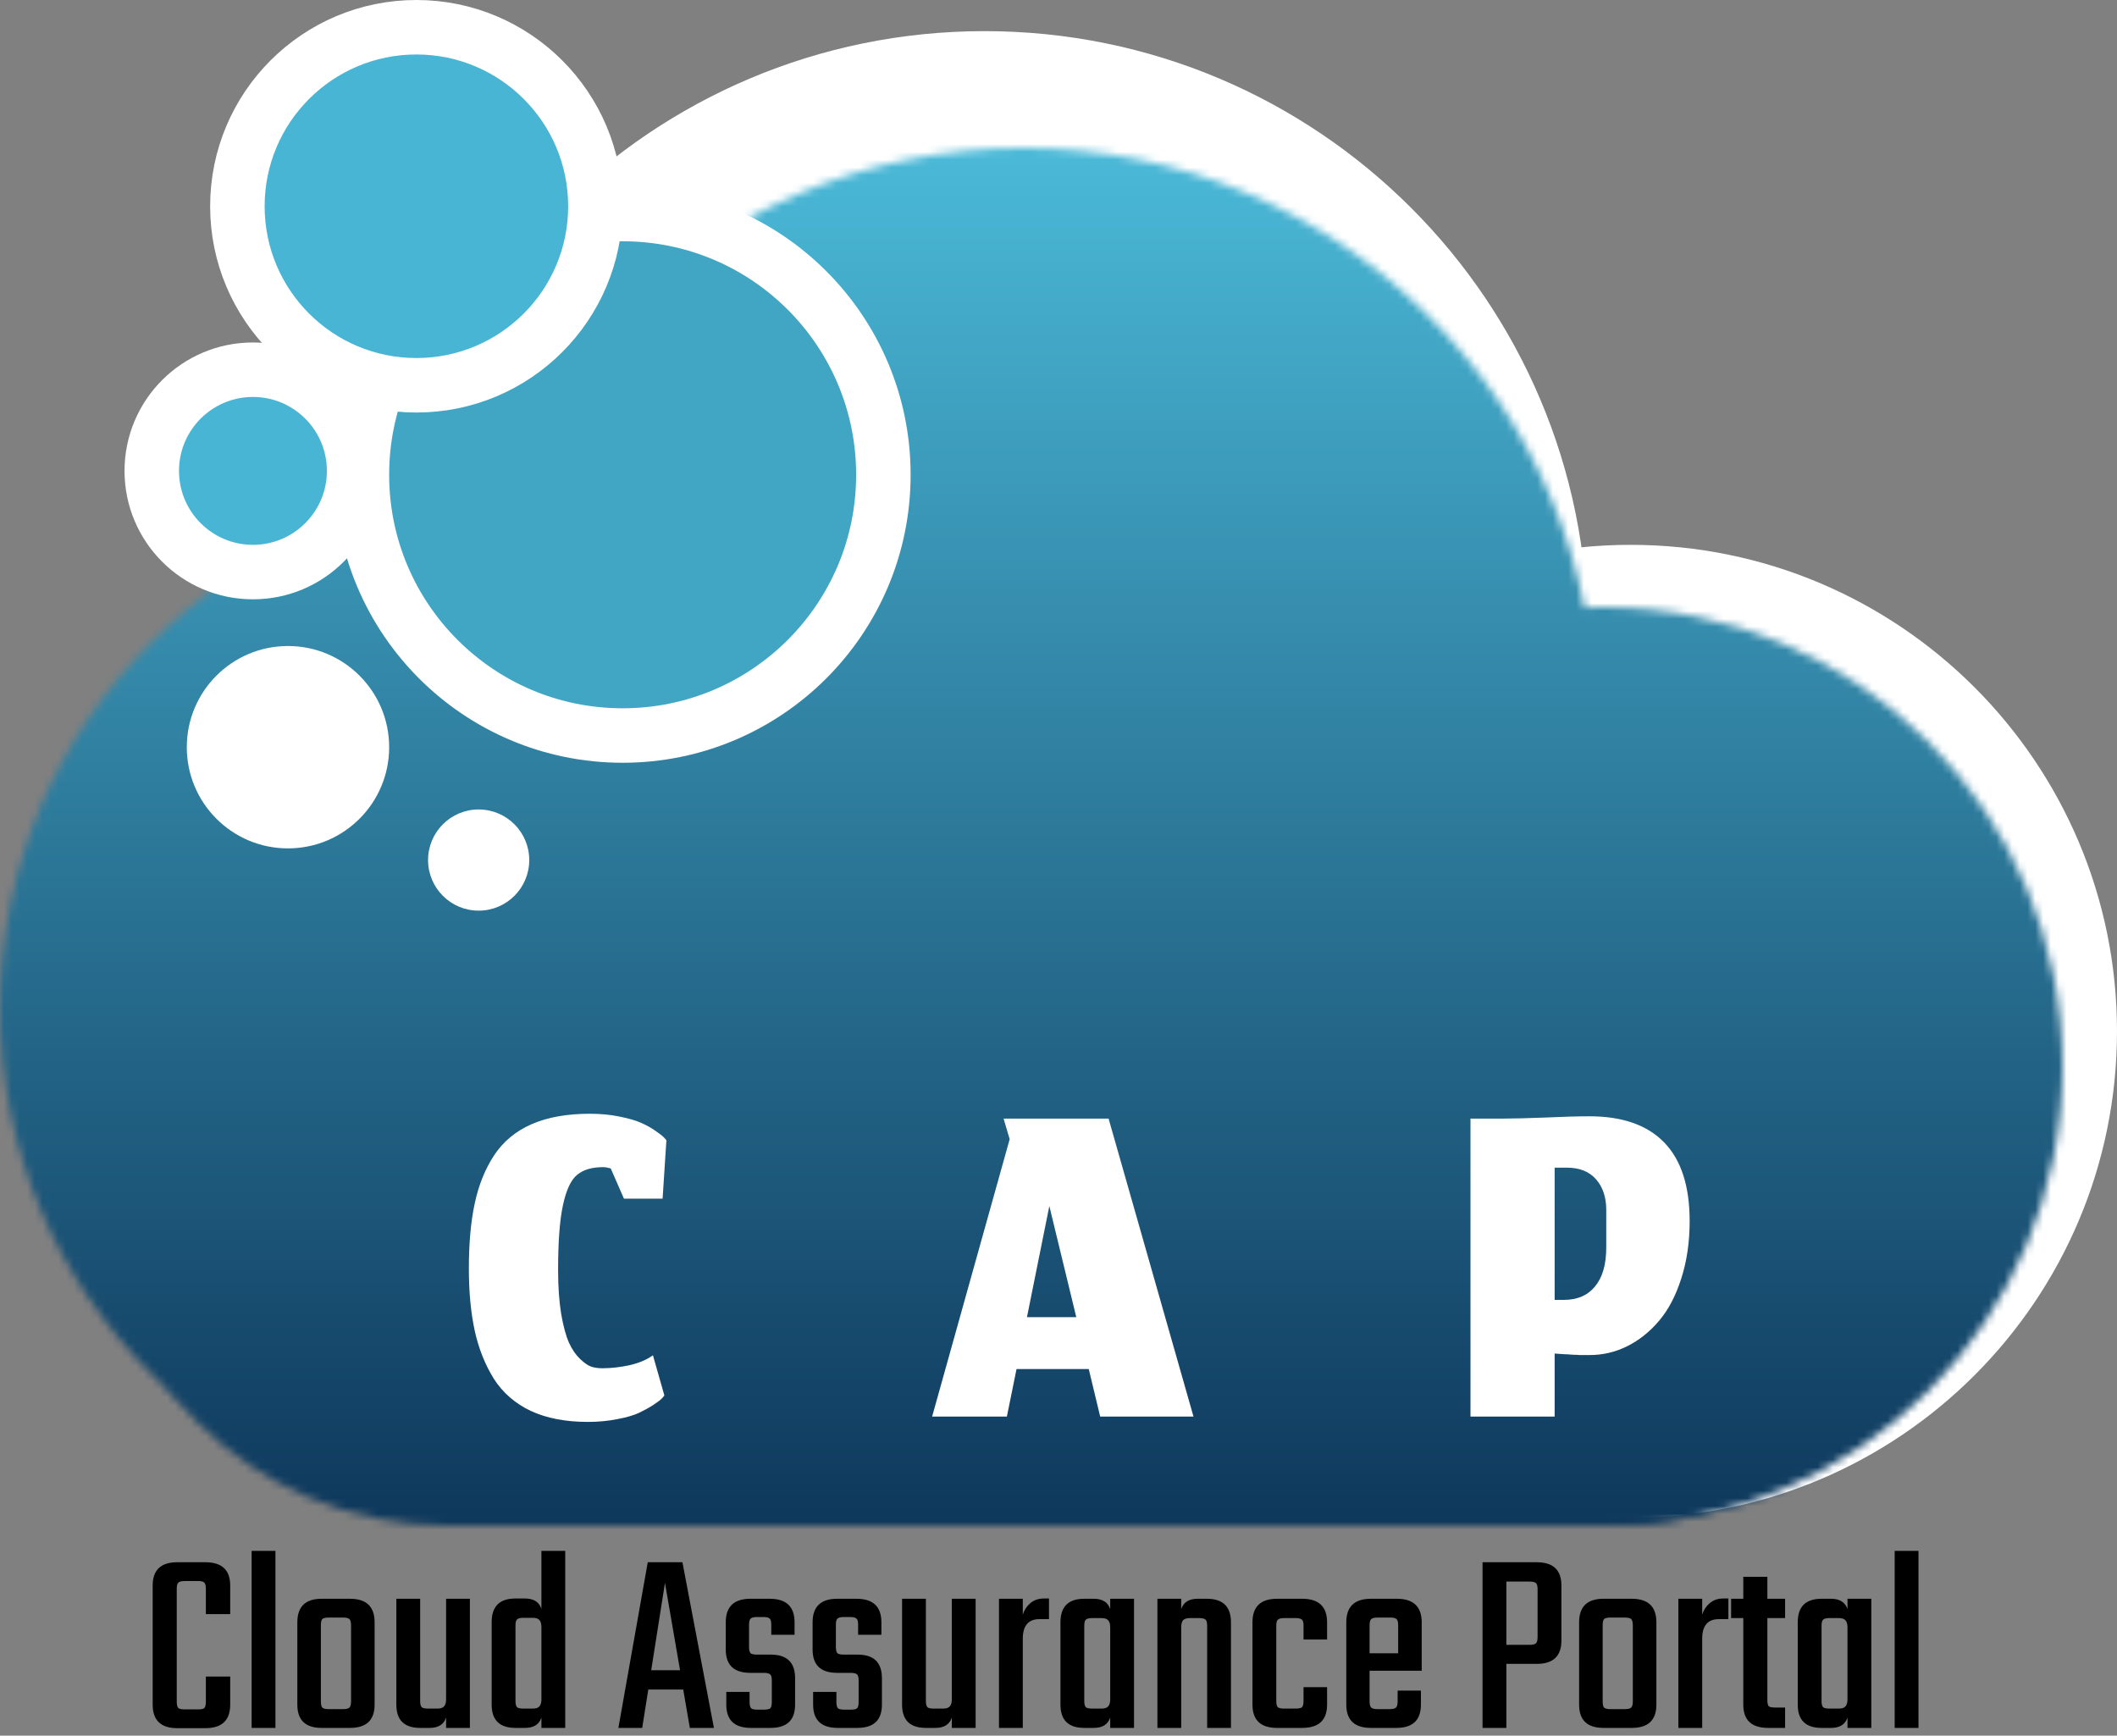 <svg width="272" height="223" viewBox="0 0 272 223" fill="none" xmlns="http://www.w3.org/2000/svg">
<rect x="0" y="0" width="272" height="223" fill="#808080" stroke="none"/>
<path d="M204 81.5C204 124.302 169.302 159 126.5 159C83.698 159 49 124.302 49 81.5C49 38.698 83.698 4 126.5 4C169.302 4 204 38.698 204 81.5Z" fill="white"/>
<path d="M272 132.5C272 167.018 244.018 195 209.5 195C174.982 195 147 167.018 147 132.5C147 97.982 174.982 70 209.5 70C244.018 70 272 97.982 272 132.5Z" fill="white"/>
<path d="M29.578 207.38H26.45V204.116C26.45 203.708 26.382 203.447 26.246 203.334C26.132 203.198 25.872 203.13 25.464 203.13H23.73C23.322 203.13 23.05 203.198 22.914 203.334C22.778 203.447 22.71 203.708 22.71 204.116V218.634C22.71 219.042 22.778 219.314 22.914 219.45C23.05 219.563 23.322 219.62 23.73 219.62H25.464C25.872 219.62 26.132 219.563 26.246 219.45C26.382 219.314 26.45 219.042 26.45 218.634V215.404H29.578V219.008C29.578 221.025 28.512 222.034 26.382 222.034H22.778C20.67 222.034 19.616 221.025 19.616 219.008V203.708C19.616 201.713 20.67 200.716 22.778 200.716H26.382C28.512 200.716 29.578 201.713 29.578 203.708V207.38ZM35.39 222H32.33V199.254H35.39V222ZM41.331 205.408H44.969C47.077 205.408 48.131 206.417 48.131 208.434V219.008C48.131 221.003 47.077 222 44.969 222H41.331C39.246 222 38.203 221.003 38.203 219.008V208.434C38.203 206.417 39.246 205.408 41.331 205.408ZM45.105 218.566V208.842C45.105 208.434 45.037 208.162 44.901 208.026C44.765 207.89 44.493 207.822 44.085 207.822H42.215C41.807 207.822 41.535 207.89 41.399 208.026C41.286 208.162 41.229 208.434 41.229 208.842V218.566C41.229 218.974 41.286 219.246 41.399 219.382C41.535 219.518 41.807 219.586 42.215 219.586H44.085C44.493 219.586 44.765 219.518 44.901 219.382C45.037 219.246 45.105 218.974 45.105 218.566ZM57.315 205.408H60.375V222H57.315V220.674C57.02 221.558 56.318 222 55.207 222H53.983C51.943 222 50.923 221.003 50.923 219.008V205.408H53.983V218.532C53.983 218.94 54.051 219.212 54.187 219.348C54.323 219.461 54.595 219.518 55.003 219.518H56.193C56.601 219.518 56.884 219.427 57.043 219.246C57.224 219.065 57.315 218.759 57.315 218.328V205.408ZM69.563 199.254H72.623V222H69.563V220.674C69.268 221.558 68.566 222 67.455 222H66.231C64.191 222 63.171 221.003 63.171 219.008V208.4C63.171 206.383 64.191 205.374 66.231 205.374H67.455C68.566 205.374 69.268 205.816 69.563 206.7V199.254ZM67.251 219.518H68.441C68.849 219.518 69.132 219.427 69.291 219.246C69.472 219.065 69.563 218.759 69.563 218.328V209.046C69.563 208.615 69.472 208.309 69.291 208.128C69.132 207.947 68.849 207.856 68.441 207.856H67.251C66.843 207.856 66.571 207.924 66.435 208.06C66.299 208.196 66.231 208.457 66.231 208.842V218.532C66.231 218.94 66.299 219.212 66.435 219.348C66.571 219.461 66.843 219.518 67.251 219.518ZM88.633 222L87.783 217.07H83.295L82.513 222H79.453L83.227 200.716H87.681L91.727 222H88.633ZM83.669 214.588H87.375L85.437 203.368L83.669 214.588ZM99.165 218.668V215.914C99.165 215.506 99.097 215.245 98.961 215.132C98.825 214.996 98.553 214.928 98.145 214.928H96.411C94.303 214.928 93.249 213.931 93.249 211.936V208.434C93.249 206.417 94.303 205.408 96.411 205.408H98.893C101.024 205.408 102.089 206.417 102.089 208.434V210.032H99.097V208.74C99.097 208.332 99.029 208.071 98.893 207.958C98.757 207.822 98.485 207.754 98.077 207.754H97.261C96.853 207.754 96.581 207.822 96.445 207.958C96.309 208.071 96.241 208.332 96.241 208.74V211.596C96.241 212.004 96.309 212.276 96.445 212.412C96.581 212.525 96.853 212.582 97.261 212.582H99.029C101.114 212.582 102.157 213.591 102.157 215.608V219.008C102.157 221.003 101.103 222 98.995 222H96.479C94.371 222 93.317 221.003 93.317 219.008V217.376H96.309V218.668C96.309 219.076 96.377 219.348 96.513 219.484C96.649 219.597 96.921 219.654 97.329 219.654H98.145C98.553 219.654 98.825 219.597 98.961 219.484C99.097 219.348 99.165 219.076 99.165 218.668ZM110.321 218.668V215.914C110.321 215.506 110.253 215.245 110.117 215.132C109.981 214.996 109.709 214.928 109.301 214.928H107.567C105.459 214.928 104.405 213.931 104.405 211.936V208.434C104.405 206.417 105.459 205.408 107.567 205.408H110.049C112.18 205.408 113.245 206.417 113.245 208.434V210.032H110.253V208.74C110.253 208.332 110.185 208.071 110.049 207.958C109.913 207.822 109.641 207.754 109.233 207.754H108.417C108.009 207.754 107.737 207.822 107.601 207.958C107.465 208.071 107.397 208.332 107.397 208.74V211.596C107.397 212.004 107.465 212.276 107.601 212.412C107.737 212.525 108.009 212.582 108.417 212.582H110.185C112.271 212.582 113.313 213.591 113.313 215.608V219.008C113.313 221.003 112.259 222 110.151 222H107.635C105.527 222 104.473 221.003 104.473 219.008V217.376H107.465V218.668C107.465 219.076 107.533 219.348 107.669 219.484C107.805 219.597 108.077 219.654 108.485 219.654H109.301C109.709 219.654 109.981 219.597 110.117 219.484C110.253 219.348 110.321 219.076 110.321 218.668ZM122.293 205.408H125.353V222H122.293V220.674C121.999 221.558 121.296 222 120.185 222H118.961C116.921 222 115.901 221.003 115.901 219.008V205.408H118.961V218.532C118.961 218.94 119.029 219.212 119.165 219.348C119.301 219.461 119.573 219.518 119.981 219.518H121.171C121.579 219.518 121.863 219.427 122.021 219.246C122.203 219.065 122.293 218.759 122.293 218.328V205.408ZM134.099 205.374H134.779V208.026H133.555C132.127 208.026 131.413 208.865 131.413 210.542V222H128.353V205.408H131.413V207.448C131.595 206.859 131.912 206.371 132.365 205.986C132.841 205.578 133.419 205.374 134.099 205.374ZM142.643 205.408H145.703V222H142.643V220.674C142.348 221.558 141.646 222 140.535 222H139.311C137.271 222 136.251 221.003 136.251 219.008V208.434C136.251 206.417 137.271 205.408 139.311 205.408H140.535C141.646 205.408 142.348 205.85 142.643 206.734V205.408ZM140.331 219.518H141.521C141.929 219.518 142.212 219.427 142.371 219.246C142.552 219.065 142.643 218.759 142.643 218.328V209.08C142.643 208.649 142.552 208.343 142.371 208.162C142.212 207.981 141.929 207.89 141.521 207.89H140.331C139.923 207.89 139.651 207.958 139.515 208.094C139.379 208.207 139.311 208.468 139.311 208.876V218.532C139.311 218.94 139.379 219.212 139.515 219.348C139.651 219.461 139.923 219.518 140.331 219.518ZM153.875 205.408H155.065C157.128 205.408 158.159 206.417 158.159 208.434V222H155.099V208.876C155.099 208.468 155.031 208.207 154.895 208.094C154.759 207.958 154.487 207.89 154.079 207.89H152.889C152.481 207.89 152.186 207.981 152.005 208.162C151.846 208.343 151.767 208.649 151.767 209.08V222H148.707V205.408H151.767V206.734C152.062 205.85 152.764 205.408 153.875 205.408ZM170.509 210.644H167.483V208.876C167.483 208.468 167.415 208.207 167.279 208.094C167.143 207.958 166.871 207.89 166.463 207.89H165.001C164.593 207.89 164.321 207.958 164.185 208.094C164.049 208.207 163.981 208.468 163.981 208.876V218.532C163.981 218.94 164.049 219.212 164.185 219.348C164.321 219.461 164.593 219.518 165.001 219.518H166.463C166.871 219.518 167.143 219.461 167.279 219.348C167.415 219.212 167.483 218.94 167.483 218.532V216.764H170.509V219.008C170.509 221.003 169.444 222 167.313 222H164.083C161.975 222 160.921 221.003 160.921 219.008V208.434C160.921 206.417 161.975 205.408 164.083 205.408H167.313C169.444 205.408 170.509 206.417 170.509 208.434V210.644ZM176.139 205.408H179.471C181.601 205.408 182.667 206.417 182.667 208.434V214.656H175.969V218.6C175.969 218.985 176.037 219.246 176.173 219.382C176.309 219.518 176.581 219.586 176.989 219.586H178.553C178.961 219.586 179.233 219.518 179.369 219.382C179.505 219.246 179.573 218.974 179.573 218.566V217.206H182.565V219.008C182.565 221.003 181.511 222 179.403 222H176.139C174.031 222 172.977 221.003 172.977 219.008V208.434C172.977 206.417 174.031 205.408 176.139 205.408ZM175.969 212.412H179.641V208.808C179.641 208.423 179.573 208.162 179.437 208.026C179.323 207.89 179.063 207.822 178.655 207.822H176.989C176.581 207.822 176.309 207.89 176.173 208.026C176.037 208.162 175.969 208.423 175.969 208.808V212.412ZM190.483 200.716H197.453C199.561 200.716 200.615 201.713 200.615 203.708V210.78C200.615 212.775 199.561 213.772 197.453 213.772H193.543V222H190.483V200.716ZM197.555 210.304V204.184C197.555 203.776 197.487 203.515 197.351 203.402C197.215 203.266 196.943 203.198 196.535 203.198H193.543V211.324H196.535C196.943 211.324 197.215 211.256 197.351 211.12C197.487 210.984 197.555 210.712 197.555 210.304ZM206.018 205.408H209.656C211.764 205.408 212.818 206.417 212.818 208.434V219.008C212.818 221.003 211.764 222 209.656 222H206.018C203.933 222 202.89 221.003 202.89 219.008V208.434C202.89 206.417 203.933 205.408 206.018 205.408ZM209.792 218.566V208.842C209.792 208.434 209.724 208.162 209.588 208.026C209.452 207.89 209.18 207.822 208.772 207.822H206.902C206.494 207.822 206.222 207.89 206.086 208.026C205.973 208.162 205.916 208.434 205.916 208.842V218.566C205.916 218.974 205.973 219.246 206.086 219.382C206.222 219.518 206.494 219.586 206.902 219.586H208.772C209.18 219.586 209.452 219.518 209.588 219.382C209.724 219.246 209.792 218.974 209.792 218.566ZM221.39 205.374H222.07V208.026H220.846C219.418 208.026 218.704 208.865 218.704 210.542V222H215.644V205.408H218.704V207.448C218.886 206.859 219.203 206.371 219.656 205.986C220.132 205.578 220.71 205.374 221.39 205.374ZM229.356 207.89H227.078V218.396C227.078 218.804 227.135 219.076 227.248 219.212C227.384 219.325 227.656 219.382 228.064 219.382H229.356V222H227.18C225.049 222 223.984 221.003 223.984 219.008V207.89H222.42V205.408H223.984V202.586H227.078V205.408H229.356V207.89ZM237.372 205.408H240.432V222H237.372V220.674C237.077 221.558 236.374 222 235.264 222H234.04C232 222 230.98 221.003 230.98 219.008V208.434C230.98 206.417 232 205.408 234.04 205.408H235.264C236.374 205.408 237.077 205.85 237.372 206.734V205.408ZM235.06 219.518H236.25C236.658 219.518 236.941 219.427 237.1 219.246C237.281 219.065 237.372 218.759 237.372 218.328V209.08C237.372 208.649 237.281 208.343 237.1 208.162C236.941 207.981 236.658 207.89 236.25 207.89H235.06C234.652 207.89 234.38 207.958 234.244 208.094C234.108 208.207 234.04 208.468 234.04 208.876V218.532C234.04 218.94 234.108 219.212 234.244 219.348C234.38 219.461 234.652 219.518 235.06 219.518ZM246.495 222H243.435V199.254H246.495V222Z" fill="black"/>
<mask id="mask0_186_170" style="mask-type:alpha" maskUnits="userSpaceOnUse" x="0" y="19" width="265" height="177">
<path d="M12 150.5C12 125.371 32.371 105 57.5 105H206.5C231.629 105 252 125.371 252 150.5C252 175.629 231.629 196 206.5 196H57.5C32.371 196 12 175.629 12 150.5Z" fill="#2DBBED"/>
<path d="M133 129.5C133 166.227 103.227 196 66.5 196C29.773 196 0 166.227 0 129.5C0 92.773 29.773 63 66.5 63C103.227 63 133 92.773 133 129.5Z" fill="#2DBBED"/>
<path d="M205 92.5C205 133.093 172.093 166 131.5 166C90.907 166 58 133.093 58 92.5C58 51.907 90.907 19 131.5 19C172.093 19 205 51.907 205 92.5Z" fill="#2DBBED"/>
<path d="M265 137C265 169.585 238.585 196 206 196C173.415 196 147 169.585 147 137C147 104.415 173.415 78 206 78C238.585 78 265 104.415 265 137Z" fill="#2DBBED"/>
</mask>
<g mask="url(#mask0_186_170)">
<rect x="-43" y="-37" width="366" height="238" fill="url(#paint0_linear_186_170)"/>
</g>
<path d="M85.362 179.289L83.892 174.127C83.108 174.694 82.106 175.118 80.887 175.401C79.667 175.663 78.502 175.793 77.391 175.793C76.89 175.793 76.422 175.728 75.987 175.597C75.551 175.445 75.061 175.107 74.517 174.585C73.972 174.062 73.504 173.376 73.112 172.527C72.72 171.656 72.382 170.414 72.099 168.803C71.838 167.191 71.707 165.307 71.707 163.151C71.707 159.536 71.914 156.77 72.328 154.854C72.742 152.916 73.341 151.62 74.125 150.967C74.909 150.292 76.03 149.954 77.489 149.954C77.751 149.954 78.077 150.008 78.469 150.117L80.168 154.005H85.133L85.623 146.491C85.558 146.404 85.449 146.284 85.297 146.132C85.166 145.98 84.818 145.707 84.251 145.315C83.707 144.923 83.086 144.575 82.389 144.27C81.714 143.965 80.778 143.693 79.58 143.453C78.404 143.214 77.141 143.094 75.791 143.094C72.851 143.094 70.357 143.54 68.31 144.433C66.263 145.326 64.651 146.666 63.475 148.451C62.321 150.215 61.494 152.273 60.993 154.625C60.492 156.956 60.241 159.732 60.241 162.955C60.241 165.982 60.492 168.65 60.993 170.959C61.494 173.245 62.31 175.303 63.443 177.133C64.597 178.94 66.187 180.323 68.212 181.281C70.237 182.218 72.676 182.686 75.529 182.686C76.88 182.686 78.143 182.566 79.319 182.327C80.495 182.109 81.431 181.837 82.128 181.51C82.847 181.162 83.456 180.824 83.957 180.497C84.48 180.149 84.85 179.866 85.068 179.648L85.362 179.289ZM141.356 182H153.345L142.434 143.715H128.943L129.727 146.361L119.763 182H129.367L130.609 175.891H139.886L141.356 182ZM134.823 154.952L138.285 169.227H131.948L134.823 154.952ZM199.746 182V173.899C199.768 173.899 199.898 173.91 200.138 173.931C200.377 173.953 200.541 173.964 200.628 173.964C200.715 173.964 200.878 173.975 201.118 173.997C201.379 173.997 201.575 174.008 201.706 174.029C201.858 174.029 202.054 174.04 202.294 174.062C202.555 174.062 202.773 174.073 202.947 174.095C203.143 174.095 203.35 174.095 203.568 174.095C203.807 174.095 204.036 174.095 204.254 174.095C205.953 174.095 207.564 173.714 209.089 172.951C210.613 172.189 211.974 171.1 213.172 169.685C214.37 168.269 215.317 166.462 216.014 164.262C216.733 162.041 217.092 159.58 217.092 156.879C217.092 152.393 216.003 149.028 213.825 146.785C211.647 144.542 208.446 143.421 204.221 143.421C202.719 143.421 200.802 143.475 198.472 143.584C196.142 143.671 194.399 143.715 193.245 143.715H188.933V182H199.746ZM206.377 155.442V160.277C206.377 162.454 205.898 164.12 204.94 165.275C204.003 166.429 202.675 167.006 200.955 167.006H199.746V150.019H201.314C202.947 150.019 204.199 150.52 205.071 151.522C205.942 152.524 206.377 153.83 206.377 155.442Z" fill="white"/>
<circle cx="80" cy="61" r="33.5" fill="#41A5C4" stroke="white" stroke-width="7"/>
<circle cx="53.5" cy="26.5" r="23" fill="#49B5D4" stroke="white" stroke-width="7"/>
<circle cx="32.5" cy="60.5" r="13" fill="#49B5D4" stroke="white" stroke-width="7"/>
<circle cx="37" cy="96" r="13" fill="white"/>
<circle cx="61.5" cy="110.5" r="6.5" fill="white"/>
<defs>
<linearGradient id="paint0_linear_186_170" x1="140" y1="-37" x2="140" y2="201" gradientUnits="userSpaceOnUse">
<stop stop-color="#5EE2FF"/>
<stop offset="1" stop-color="#0C3458"/>
</linearGradient>
</defs>
</svg>
